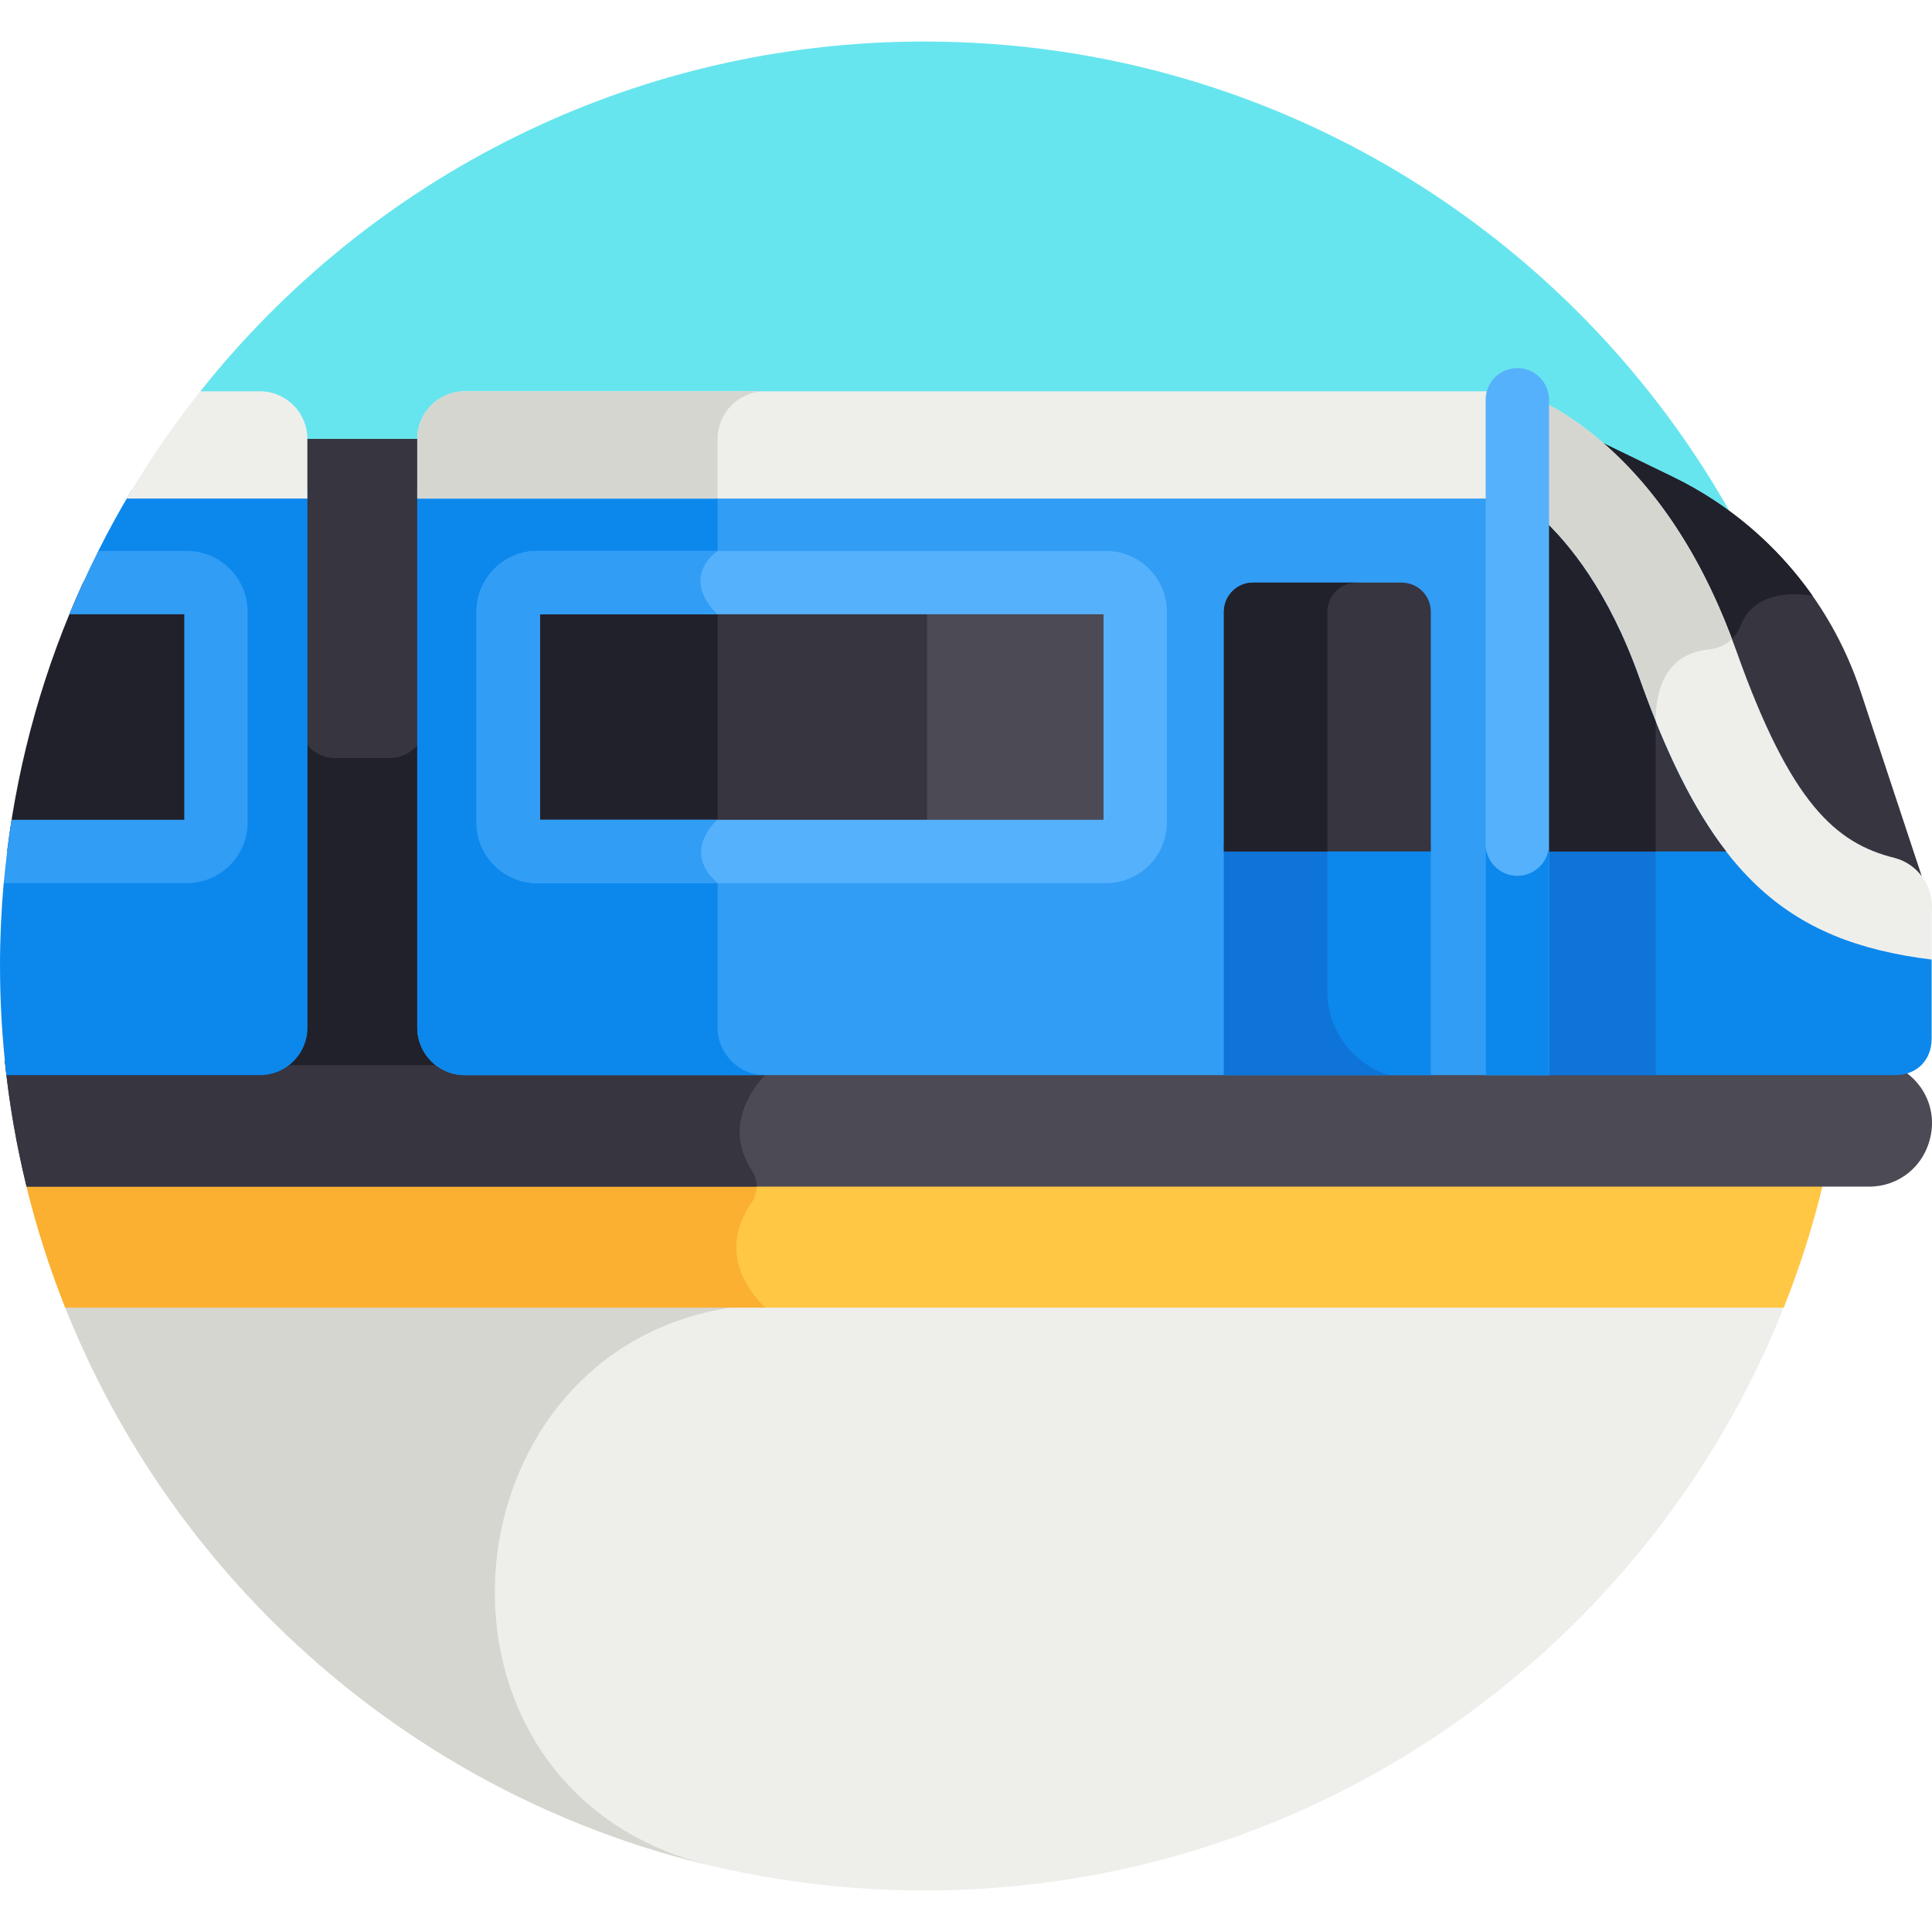 <svg width="43" height="43" viewBox="0 0 43 43" fill="none" xmlns="http://www.w3.org/2000/svg">
<g clip-path="url(#clip0)">
<path d="M5.879 12.262H38.966C35.581 5.538 28.618 0.924 20.576 0.924C14.047 0.924 8.228 3.966 4.459 8.709L5.879 12.262Z" fill="#67E5EE"/>
<path d="M1.42 29.02C4.423 36.664 11.866 42.076 20.576 42.076C29.286 42.076 36.73 36.664 39.732 29.02H1.42Z" fill="#EEEFEB"/>
<path d="M17.367 29.02H1.42C3.867 35.248 9.262 39.994 15.888 41.539C8.572 39.82 9.84 29.02 17.367 29.02Z" fill="#D6D6D0"/>
<path d="M39.7 29.104C40.058 28.204 40.355 27.273 40.584 26.316H0.568C0.798 27.273 1.095 28.204 1.453 29.104H39.7Z" fill="#FFC743"/>
<path d="M1.453 29.104H17.03C16.049 28.123 16.403 27.229 16.73 26.759C16.821 26.627 16.856 26.469 16.835 26.316H0.568C0.798 27.273 1.095 28.204 1.453 29.104Z" fill="#FBB031"/>
<path d="M0.591 26.41H41.609C42.244 26.41 42.843 25.973 42.977 25.246C43.134 24.396 42.478 23.612 41.614 23.612H0.107C0.205 24.566 0.368 25.499 0.591 26.41Z" fill="#4B4A55"/>
<path d="M0.591 26.41H16.841C16.843 26.287 16.808 26.163 16.736 26.055C15.981 24.919 17.03 23.929 17.03 23.929L14.53 23.612H0.107C0.205 24.566 0.368 25.499 0.591 26.41Z" fill="#363540"/>
<path d="M6.244 23.707H9.884C9.635 23.513 9.474 23.211 9.474 22.871V9.768H6.654V22.871C6.654 23.211 6.493 23.513 6.244 23.707Z" fill="#363540"/>
<path d="M9.474 22.872V16.049C9.478 16.5 9.128 16.873 8.677 16.873H7.452C7.001 16.873 6.651 16.5 6.654 16.049V22.871C6.654 23.211 6.493 23.513 6.244 23.707H9.884C9.635 23.513 9.474 23.211 9.474 22.872Z" fill="#21212B"/>
<path d="M38.46 14.497C39.667 17.895 40.672 18.767 41.971 19.094C42.239 19.161 42.459 19.324 42.607 19.537L42.774 19.508L41.41 15.386C40.719 13.296 39.212 11.575 37.232 10.614L35.685 9.863V10.033C36.86 11.12 37.793 12.62 38.46 14.497Z" fill="#363540"/>
<path d="M37.232 10.614L35.685 9.863V10.033C36.825 11.088 37.737 12.533 38.4 14.333C38.553 14.239 38.675 14.097 38.742 13.922C39.096 12.996 40.327 13.259 40.342 13.262C39.554 12.14 38.488 11.224 37.232 10.614Z" fill="#21212B"/>
<path d="M42.993 21.544C39.72 21.14 38.024 19.615 36.479 15.267C35.801 13.359 34.913 12.274 34.288 11.7C34.101 11.529 33.927 11.393 33.772 11.284V8.709C33.92 8.752 34.709 9.012 35.687 9.862C36.95 10.96 37.947 12.519 38.649 14.496C39.857 17.894 40.862 18.766 42.161 19.093C42.709 19.231 43.062 19.767 42.993 20.328V21.544Z" fill="#EEEFEB"/>
<path d="M36.85 16.246V16.061C36.85 14.804 37.522 14.499 38.045 14.452C38.239 14.434 38.414 14.35 38.547 14.22C37.852 12.374 36.891 10.909 35.687 9.862C34.709 9.012 33.92 8.752 33.772 8.709V11.284C33.927 11.393 34.101 11.529 34.288 11.7C34.913 12.274 35.801 13.359 36.479 15.267C36.601 15.611 36.725 15.936 36.85 16.246Z" fill="#D6D6D0"/>
<path d="M36.479 15.079C35.801 13.172 34.913 12.087 34.288 11.513C34.101 11.341 33.927 11.205 33.772 11.097V23.929H42.181C42.633 23.929 42.992 23.626 42.992 23.111V21.357C39.72 20.953 38.024 19.428 36.479 15.079Z" fill="#0C88ED"/>
<path d="M36.85 16.061C36.85 16.061 36.85 16.06 36.85 16.059C36.725 15.749 36.601 15.424 36.479 15.079C35.801 13.172 34.913 12.087 34.288 11.513C34.101 11.341 33.927 11.205 33.772 11.097V23.929H36.85V16.061Z" fill="#0F74D8"/>
<path d="M9.287 10.908V22.871C9.287 23.455 9.761 23.929 10.345 23.929H33.771V10.908H9.287Z" fill="#319DF5"/>
<path d="M15.972 22.871V10.908H9.287V22.871C9.287 23.455 9.761 23.929 10.345 23.929H17.03C16.446 23.929 15.972 23.455 15.972 22.871Z" fill="#0C88ED"/>
<path d="M10.345 8.709H33.771V11.096H9.287V9.767C9.287 9.183 9.761 8.709 10.345 8.709Z" fill="#EEEFEB"/>
<path d="M17.03 8.709H10.345C9.761 8.709 9.287 9.183 9.287 9.767V11.096H15.972V9.767C15.972 9.183 16.446 8.709 17.03 8.709Z" fill="#D6D6D0"/>
<path d="M27.24 18.783H31.845V23.929H27.24V18.783Z" fill="#0C88ED"/>
<path d="M29.543 22.065V18.783H27.24V23.929H30.924C30.125 23.687 29.543 22.944 29.543 22.065Z" fill="#0F74D8"/>
<path d="M16.143 12.967H11.961C11.603 12.967 11.312 13.257 11.312 13.615V18.303C11.312 18.661 11.603 18.951 11.961 18.951H16.143V12.967Z" fill="#21212B"/>
<path d="M24.618 12.967H20.461V18.951H24.618C24.976 18.951 25.266 18.661 25.266 18.303V13.615C25.266 13.257 24.976 12.967 24.618 12.967Z" fill="#4B4A55"/>
<path d="M33.772 11.097V18.951H38.42C37.696 18.016 37.076 16.759 36.479 15.079C35.801 13.172 34.913 12.087 34.288 11.513C34.101 11.341 33.927 11.205 33.772 11.097Z" fill="#363540"/>
<path d="M36.479 15.079C35.801 13.172 34.913 12.087 34.288 11.513C34.101 11.341 33.927 11.205 33.772 11.097V18.951H36.85V16.061V16.06C36.725 15.75 36.601 15.424 36.479 15.079Z" fill="#21212B"/>
<path d="M31.197 12.967H27.888C27.53 12.967 27.24 13.257 27.24 13.615V18.951H31.845V13.615C31.845 13.257 31.555 12.967 31.197 12.967Z" fill="#363540"/>
<path d="M30.191 12.967H27.888C27.53 12.967 27.24 13.257 27.24 13.615V18.951H29.543V13.615C29.543 13.257 29.833 12.967 30.191 12.967Z" fill="#21212B"/>
<path d="M15.973 12.967H20.632V18.951H15.973V12.967Z" fill="#363540"/>
<path d="M2.933 10.908C2.667 11.349 2.419 11.801 2.187 12.263L0.083 19.656C0.083 19.656 0.082 19.655 0.082 19.655C0.028 20.263 0 20.878 0 21.5C0 22.322 0.05 23.132 0.143 23.929H5.785C6.369 23.929 6.843 23.455 6.843 22.871V10.908H2.933Z" fill="#0C88ED"/>
<path d="M5.783 8.709H4.457C3.858 9.463 3.311 10.261 2.82 11.096H6.841V9.767C6.841 9.183 6.368 8.709 5.783 8.709Z" fill="#EEEFEB"/>
<path d="M4.158 18.951C4.516 18.951 4.806 18.661 4.806 18.303V13.615C4.806 13.257 4.516 12.967 4.158 12.967H1.849C0.999 14.829 0.419 16.841 0.158 18.951H4.158V18.951Z" fill="#21212B"/>
<path d="M24.618 19.656H11.961C11.214 19.656 10.607 19.049 10.607 18.303V13.615C10.607 12.869 11.214 12.262 11.961 12.262H24.618C25.364 12.262 25.971 12.869 25.971 13.615V18.303C25.971 19.049 25.364 19.656 24.618 19.656ZM12.017 18.246H24.561V13.672H12.017V18.246ZM24.618 13.672H24.619H24.618Z" fill="#56B1FC"/>
<path d="M4.101 13.672V18.246H0.258C0.184 18.711 0.126 19.181 0.084 19.656H4.158C4.904 19.656 5.511 19.049 5.511 18.303V13.615C5.511 12.869 4.904 12.262 4.158 12.262H2.188C1.956 12.722 1.741 13.192 1.544 13.672H4.101V13.672Z" fill="#319DF5"/>
<path d="M34.476 23.929V8.897C34.476 8.508 34.161 8.192 33.771 8.192C33.382 8.192 33.066 8.508 33.066 8.897V23.929H34.476Z" fill="#56B1FC"/>
<path d="M33.771 19.493C33.382 19.493 33.066 19.177 33.066 18.788V23.929H34.476V18.788C34.476 19.177 34.161 19.493 33.771 19.493Z" fill="#0C88ED"/>
<path d="M15.972 12.262H11.961C11.214 12.262 10.607 12.869 10.607 13.615V18.303C10.607 19.049 11.214 19.656 11.961 19.656H15.972C15.178 18.963 15.909 18.298 15.967 18.246H12.017V13.672H15.965C15.114 12.812 15.972 12.262 15.972 12.262Z" fill="#319DF5"/>
</g>
<defs>
<clipPath id="clip0">
<rect width="43" height="43" fill="white"/>
</clipPath>
</defs>
</svg>
